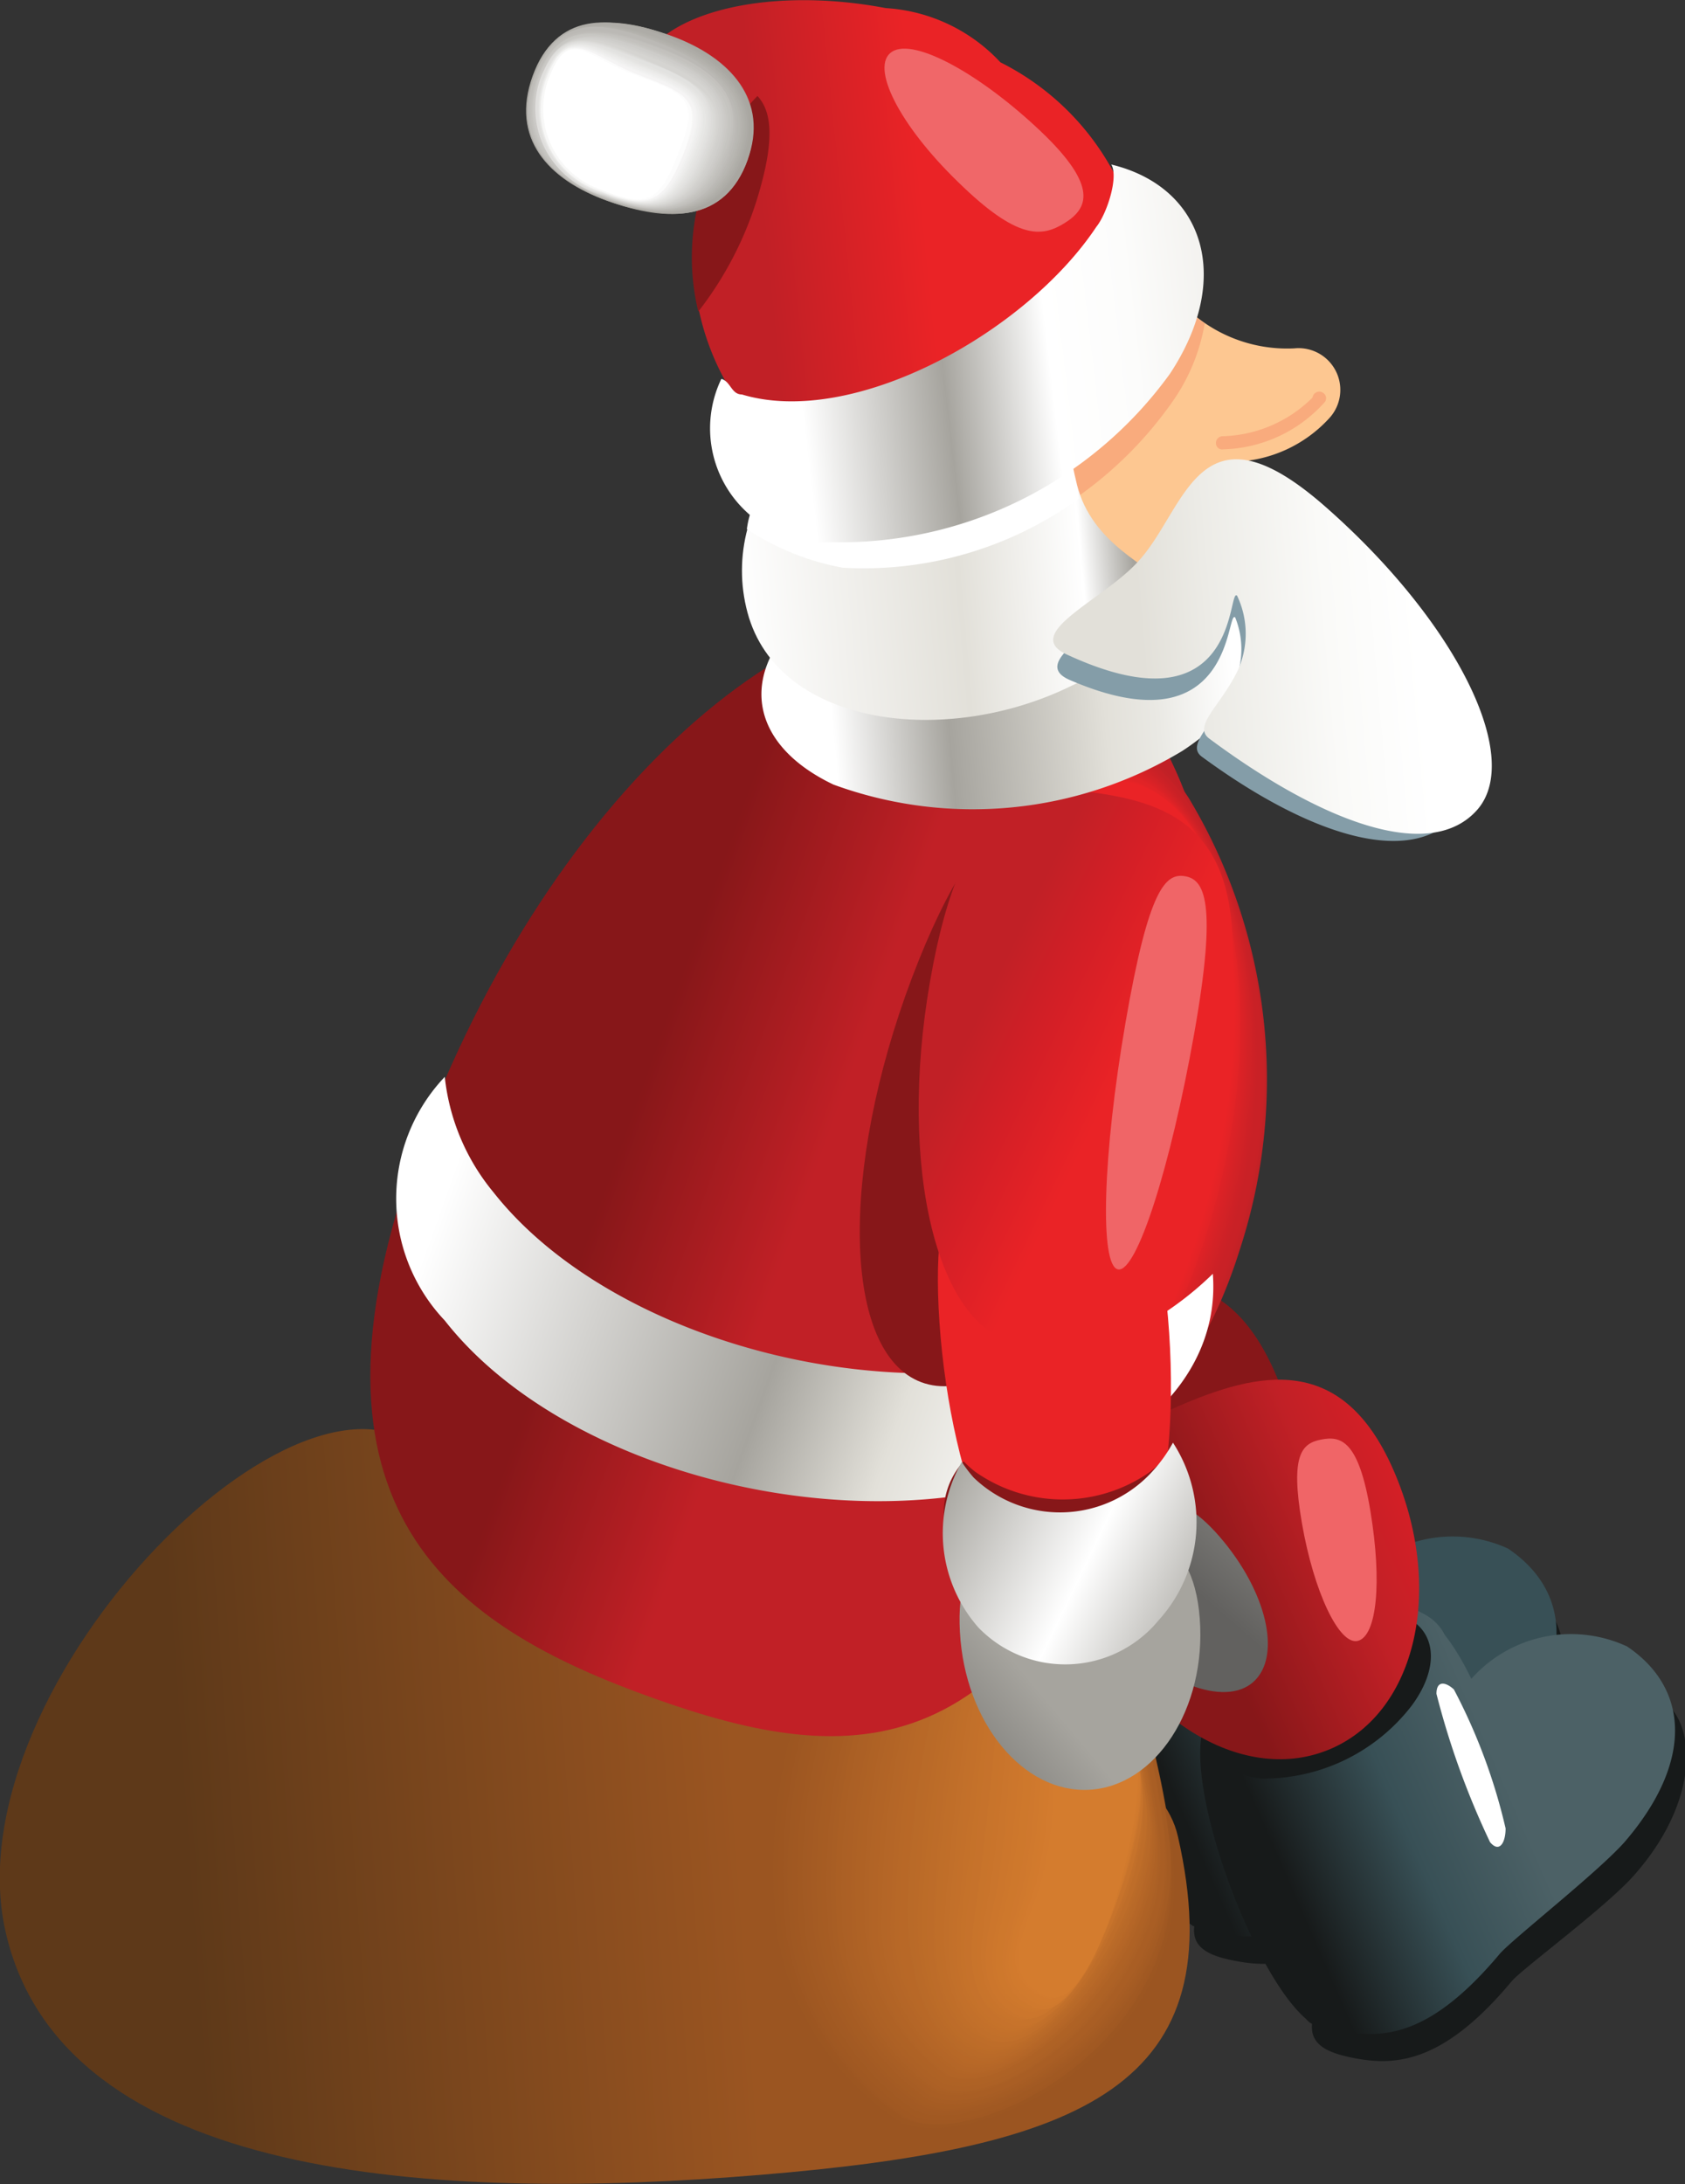 <svg viewBox="0 0 27.05 35.05" xmlns="http://www.w3.org/2000/svg" xmlns:xlink="http://www.w3.org/1999/xlink"><rect x="0" y="0" width="27.05" height="35.05" fill="#333333" stroke="none"/><linearGradient id="a" gradientTransform="matrix(.916 -.401 .401 .916 165.48 258.9)" gradientUnits="userSpaceOnUse" x1="-42.73" x2="-37.92" y1="-270.07" y2="-270.07"><stop offset=".14" stop-color="#171a1a"/><stop offset=".57" stop-color="#385056"/></linearGradient><linearGradient id="b" gradientTransform="matrix(.916 -.401 .401 .916 169.88 262.52)" gradientUnits="userSpaceOnUse" x1="-44.19" x2="-39.38" y1="-272.95" y2="-272.95"><stop offset=".14" stop-color="#171a1a"/><stop offset=".57" stop-color="#385056"/><stop offset=".94" stop-color="#4c6166"/></linearGradient><linearGradient id="c" gradientTransform="matrix(.916 -.401 .401 .916 264.31 110.84)" gradientUnits="userSpaceOnUse" x1="-192.09" x2="-186.29" y1="-176.33" y2="-176.33"><stop offset=".31" stop-color="#871719"/><stop offset=".73" stop-color="#c12026"/><stop offset=".94" stop-color="#d41f26"/></linearGradient><linearGradient id="d" gradientTransform="matrix(.46 -.77 1.43 .19 107.89 352.62)" gradientUnits="userSpaceOnUse" x1="372.16" x2="377.34" y1="-197.29" y2="-183.06"><stop offset=".26" stop-color="#5e3919"/><stop offset=".65" stop-color="#9b5521"/></linearGradient><linearGradient id="e" gradientTransform="matrix(.85 .3 -.33 .92 230.87 239.98)" gradientUnits="userSpaceOnUse" x1="-303.05" x2="-318.71" y1="-140.21" y2="-140.21"><stop offset=".46" stop-color="#c12026"/><stop offset=".68" stop-color="#871719"/><stop offset="1" stop-color="#871719"/></linearGradient><linearGradient id="f" gradientTransform="matrix(.84 .3 -.33 .92 388.2 193.01)" gradientUnits="userSpaceOnUse" x1="-470.37" x2="-455.99" y1="-38.29" y2="-38.29"><stop offset=".17" stop-color="#fff"/><stop offset=".63" stop-color="#a6a49e"/><stop offset=".8" stop-color="#e2e0d9"/><stop offset="1" stop-color="#fff"/></linearGradient><linearGradient id="g" gradientTransform="matrix(-.03 .91 -.94 .12 413.1 406.39)" gradientUnits="userSpaceOnUse" x1="-481.32" x2="-478.26" y1="433.9" y2="436.96"><stop offset=".16" stop-color="#a6a49e"/><stop offset=".96" stop-color="#62615f"/></linearGradient><linearGradient id="h" gradientTransform="matrix(.901 .434 -.434 .901 415.15 207.43)" gradientUnits="userSpaceOnUse" x1="-444.54" x2="-438.72" y1="1.06" y2="1.06"><stop offset=".3" stop-color="#c12026"/><stop offset=".49" stop-color="#d41f26"/><stop offset=".72" stop-color="#ea2326"/></linearGradient><linearGradient id="i" gradientTransform="matrix(1 -.09 .09 1 333.65 135.68)" gradientUnits="userSpaceOnUse" x1="-308.56" x2="-300.18" y1="-153.64" y2="-153.64"><stop offset=".23" stop-color="#fff"/><stop offset=".45" stop-color="#a6a49e"/><stop offset=".75" stop-color="#e2e0d9"/><stop offset=".85" stop-color="#eae9e4"/><stop offset="1" stop-color="#fff"/></linearGradient><linearGradient id="j" gradientTransform="matrix(1 -.09 .09 1 333.65 135.68)" gradientUnits="userSpaceOnUse" x1="-307.97" x2="-301.61" y1="-156.33" y2="-156.33"><stop offset="0" stop-color="#fff"/><stop offset=".56" stop-color="#e2e0d9"/><stop offset=".87" stop-color="#fff"/><stop offset="1" stop-color="#a6a49e"/></linearGradient><linearGradient id="k" gradientTransform="matrix(1 -.09 .09 1 333.65 135.68)" gradientUnits="userSpaceOnUse" x1="-303.56" x2="-296.78" y1="-154.01" y2="-154.01"><stop offset=".16" stop-color="#e2e0d9"/><stop offset=".29" stop-color="#e2e0d9"/><stop offset=".45" stop-color="#ecebe6"/><stop offset=".73" stop-color="#fafaf8"/><stop offset=".94" stop-color="#fff"/></linearGradient><linearGradient id="l" gradientTransform="matrix(1.02 -.09 .1 .99 335.19 137.44)" gradientUnits="userSpaceOnUse" x1="-303.76" x2="-297.46" y1="-161.72" y2="-161.72"><stop offset=".49" stop-color="#c12026"/><stop offset=".89" stop-color="#ea2326"/></linearGradient><linearGradient id="m" gradientTransform="matrix(.96 -.06 .12 1.02 325.65 136.71)" gradientUnits="userSpaceOnUse" x1="-308.04" x2="-299.1" y1="-147.54" y2="-147.54"><stop offset=".05" stop-color="#fff"/><stop offset=".32" stop-color="#a6a49e"/><stop offset=".52" stop-color="#fff"/><stop offset=".68" stop-color="#fcfcfb"/><stop offset=".83" stop-color="#f3f2ef"/><stop offset=".99" stop-color="#e3e1db"/><stop offset="1" stop-color="#e2e0d9"/></linearGradient><linearGradient id="n" gradientTransform="matrix(-.09 1 -1 -.09 418.28 455.48)" gradientUnits="userSpaceOnUse" x1="-392.27" x2="-387.62" y1="436.75" y2="441.41"><stop offset=".33" stop-color="#a6a49e"/><stop offset=".78" stop-color="#62615f"/></linearGradient><linearGradient id="o" gradientTransform="matrix(.901 .434 -.434 .901 279.94 132.34)" gradientUnits="userSpaceOnUse" x1="-280.66" x2="-286.71" y1="16.88" y2="16.88"><stop offset=".01" stop-color="#a6a49e"/><stop offset=".39" stop-color="#fff"/><stop offset=".83" stop-color="#a6a49e"/></linearGradient><path d="m22.37 30.23c-1.11 1.32-1.87 1.37-2.57 1.23s-1-.43.07-1.75a8.38 8.38 0 0 1 .87-.91 3.37 3.37 0 0 1 .72-1.63c1.11-1.32 2.23-1.74 3-1.58s1 1.58-.14 2.9c-.38.51-1.77 1.51-1.95 1.74z" fill="#171a1a"/><path d="m21 25.92a3.43 3.43 0 0 1 -2.77 1.35c-.9-.1-1.13-.87-.51-1.72a3.46 3.46 0 0 1 2.78-1.35c.91.1 1.14.87.5 1.72z" fill="#4c6166"/><path d="m24.21 24.85a2.13 2.13 0 0 0 -2.49.53c-.34-.71-.77-1.22-1.22-1.18a5.08 5.08 0 0 0 -3 1.76c-.56.75.65 4.11 1.56 4.87a.39.39 0 0 0 .1.08h.08a1.53 1.53 0 0 0 .36.11c.69.14 1.46.09 2.56-1.23.19-.21 1.56-1.29 2-1.79 1.12-1.28 1.07-2.46.05-3.15z" fill="url(#a)"/><path d="m22.27 27.78c0 .22-.1.4-.25.21a12.34 12.34 0 0 1 -.86-2.38c0-.22.15-.18.28-.06a9.52 9.52 0 0 1 .83 2.23z" fill="#fff"/><path d="m20.76 25.79a3 3 0 0 1 -2.42 1.21c-.79-.08-1-.76-.45-1.5a3 3 0 0 1 2.42-1.18c.8.06 1 .73.45 1.47z" fill="#171a1a"/><path d="m15.54 24.18c-.82-1.87.06-2.56 1.42-3.15s2.69-.88 3.51 1 .38 3.87-1 4.47-3.11-.45-3.93-2.32z" fill="#871719"/><path d="m24.27 31.79c-1.1 1.32-1.87 1.37-2.56 1.23s-1.05-.42.06-1.74a8.45 8.45 0 0 1 .88-.91 3.33 3.33 0 0 1 .71-1.64c1.11-1.32 2.23-1.74 3.05-1.57s1 1.58-.15 2.9c-.42.5-1.81 1.52-1.99 1.73z" fill="#171a1a"/><path d="m22.92 27.48a3.4 3.4 0 0 1 -2.77 1.35c-.91-.1-1.14-.86-.51-1.71a3.41 3.41 0 0 1 2.77-1.35c.9.1 1.13.86.51 1.71z" fill="#4c6166"/><path d="m26.12 26.42a2.14 2.14 0 0 0 -2.5.52c-.34-.7-.76-1.21-1.21-1.17a5 5 0 0 0 -3 1.75c-.56.76.65 4.11 1.56 4.88a.27.27 0 0 0 .1.08h.07a1.89 1.89 0 0 0 .36.1c.7.15 1.46.1 2.57-1.22.18-.22 1.55-1.29 2-1.79 1.11-1.28 1.06-2.47.05-3.15z" fill="url(#b)"/><path d="m24.17 29.34c0 .23-.1.4-.25.22a13 13 0 0 1 -.86-2.38c0-.22.15-.19.28-.07a9.25 9.25 0 0 1 .83 2.23z" fill="#fff"/><path d="m22.67 27.36a3 3 0 0 1 -2.43 1.18c-.79-.09-1-.76-.44-1.5a3 3 0 0 1 2.42-1.18c.78.08.99.76.45 1.5z" fill="#171a1a"/><path d="m17.45 25.75c-.82-1.88.05-2.56 1.41-3.16s2.69-.88 3.51 1 .38 3.87-1 4.47-3.1-.44-3.92-2.31z" fill="url(#c)"/><path d="m12.61 26.3c1.8 1.17 5.87 1.28 6.3 3.17.91 4-1.51 5-6.71 5.43s-11.2.1-12.11-3.9 5.07-9.95 6.91-7.49c.76 1.04 3.55 1.49 5.61 2.79z" fill="url(#d)"/><path d="m13.09 26.5a8.54 8.54 0 0 0 -.69 4.5 4.57 4.57 0 0 0 2 3.09c1.14.5 4.75-1.1 4.41-4.28-.4-3.68-2.77-8.18-3.24-5.92-.19.99-1.79 1.38-2.48 2.61z" fill="#9b5521"/><path d="m13.15 26.53a8.53 8.53 0 0 0 -.68 4.47 4.5 4.5 0 0 0 2 3.06c1.14.5 4.69-1.13 4.36-4.26-.4-3.68-2.74-8.12-3.21-5.9-.23.97-1.79 1.4-2.47 2.63z" fill="#9c5621"/><path d="m13.22 26.56a8.6 8.6 0 0 0 -.67 4.44 4.45 4.45 0 0 0 1.94 3c1.13.49 4.64-1.16 4.31-4.26-.4-3.67-2.7-8-3.18-5.87-.21.98-1.74 1.46-2.4 2.69z" fill="#9d5621"/><path d="m13.29 26.58a8.75 8.75 0 0 0 -.67 4.42 4.36 4.36 0 0 0 1.91 3c1.13.49 4.59-1.19 4.26-4.25-.4-3.66-2.67-8-3.16-5.84-.2.93-1.69 1.45-2.34 2.67z" fill="#9e5722"/><path d="m13.35 26.61a8.85 8.85 0 0 0 -.66 4.39 4.29 4.29 0 0 0 1.88 3c1.13.5 4.53-1.22 4.21-4.23-.41-3.66-2.64-7.91-3.13-5.82-.21.88-1.65 1.44-2.3 2.66z" fill="#9f5822"/><path d="m13.42 26.64a8.81 8.81 0 0 0 -.65 4.36 4.24 4.24 0 0 0 1.84 3c1.12.49 4.48-1.26 4.16-4.23-.41-3.65-2.61-7.84-3.1-5.79-.21.84-1.67 1.43-2.25 2.66z" fill="#a05822"/><path d="m13.48 26.66a9 9 0 0 0 -.64 4.34 4.13 4.13 0 0 0 1.82 2.95c1.11.49 4.42-1.28 4.1-4.22-.41-3.64-2.58-7.76-3.07-5.76-.22.84-1.6 1.47-2.21 2.69z" fill="#a15922"/><path d="m13.55 26.69a9 9 0 0 0 -.63 4.25 4.06 4.06 0 0 0 1.78 2.93c1.1.48 4.36-1.32 4.05-4.22-.41-3.63-2.54-7.69-3-5.72-.26.87-1.61 1.54-2.2 2.76z" fill="#a25a23"/><path d="m13.61 26.72a9.11 9.11 0 0 0 -.62 4.2 4 4 0 0 0 1.75 2.91c1.1.48 4.32-1.35 4-4.2-.41-3.63-2.51-7.63-3-5.7-.23.86-1.54 1.57-2.13 2.79z" fill="#a35a23"/><path d="m13.68 26.74a9.3 9.3 0 0 0 -.62 4.17 3.92 3.92 0 0 0 1.72 2.88c1.1.48 4.26-1.37 4-4.19-.41-3.62-2.48-7.56-3-5.67-.26.85-1.53 1.6-2.1 2.81z" fill="#a45b23"/><path d="m13.75 26.77a9.31 9.31 0 0 0 -.61 4.13 3.83 3.83 0 0 0 1.68 2.86c1.09.48 4.21-1.41 3.9-4.19-.41-3.61-2.45-7.48-2.95-5.64-.23.85-1.47 1.62-2.02 2.84z" fill="#a55c23"/><path d="m13.81 26.8a9.45 9.45 0 0 0 -.6 4.08 3.78 3.78 0 0 0 1.65 2.84c1.09.48 4.16-1.44 3.85-4.17-.41-3.61-2.42-7.42-2.92-5.62-.24.84-1.44 1.65-1.98 2.87z" fill="#a65c23"/><path d="m13.88 26.82a9.54 9.54 0 0 0 -.59 4.05 3.7 3.7 0 0 0 1.61 2.82c1.09.47 4.11-1.48 3.8-4.17-.41-3.6-2.39-7.35-2.89-5.59-.24.83-1.4 1.68-1.93 2.89z" fill="#a75d24"/><path d="m13.94 26.85a9.89 9.89 0 0 0 -.58 4 3.63 3.63 0 0 0 1.58 2.79c1.08.47 4-1.5 3.75-4.16-.41-3.59-2.36-7.27-2.86-5.56-.24.83-1.37 1.72-1.89 2.93z" fill="#a85e24"/><path d="m14 26.86a10.13 10.13 0 0 0 -.57 4 3.58 3.58 0 0 0 1.55 2.77c1.07.47 4-1.54 3.7-4.15-.42-3.58-2.33-7.21-2.84-5.53-.29.77-1.38 1.7-1.84 2.91z" fill="#a95e24"/><path d="m14 26.89a9.9 9.9 0 0 0 -.57 3.92 3.48 3.48 0 0 0 1.57 2.75c1 .44 3.91-1.56 3.61-4.14-.41-3.57-2.29-7.14-2.8-5.5-.25.79-1.3 1.76-1.81 2.97z" fill="#aa5f24"/><path d="m14.08 26.91a10.21 10.21 0 0 0 -.56 3.89 3.43 3.43 0 0 0 1.48 2.72c1.07.47 3.9-1.59 3.6-4.13-.42-3.57-2.27-7.06-2.78-5.47-.25.78-1.26 1.78-1.74 2.99z" fill="#ab6025"/><path d="m14.14 26.94a10.66 10.66 0 0 0 -.55 3.84 3.42 3.42 0 0 0 1.41 2.71c1.06.46 3.84-1.63 3.55-4.13-.42-3.56-2.24-7-2.75-5.44-.21.77-1.19 1.81-1.66 3.02z" fill="#ac6025"/><path d="m14.2 27a10.56 10.56 0 0 0 -.53 3.81 3.25 3.25 0 0 0 1.41 2.68c1.06.46 3.78-1.66 3.49-4.11-.42-3.56-2.21-6.93-2.71-5.42-.26.72-1.2 1.8-1.66 3.04z" fill="#ad6125"/><path d="m14.27 27a10.63 10.63 0 0 0 -.53 3.77 3.19 3.19 0 0 0 1.38 2.65c1.05.46 3.73-1.69 3.44-4.1-.42-3.55-2.18-6.86-2.69-5.39-.26.74-1.16 1.85-1.6 3.07z" fill="#ae6225"/><path d="m14.33 27a11.17 11.17 0 0 0 -.52 3.72 3.18 3.18 0 0 0 1.35 2.64c1 .45 3.67-1.73 3.39-4.1-.42-3.54-2.16-6.79-2.66-5.36-.27.76-1.13 1.91-1.56 3.1z" fill="#af6225"/><path d="m14.39 27a11.36 11.36 0 0 0 -.51 3.69 3.08 3.08 0 0 0 1.31 2.61c1 .45 3.62-1.75 3.34-4.09-.42-3.53-2.12-6.72-2.63-5.33-.26.77-1.09 1.96-1.51 3.12z" fill="#b06326"/><path d="m14.45 27.07a11.7 11.7 0 0 0 -.5 3.64 3 3 0 0 0 1.28 2.59c1 .45 3.57-1.78 3.29-4.08-.42-3.52-2.1-6.64-2.6-5.3-.27.72-1.06 1.95-1.47 3.15z" fill="#b16426"/><path d="m14.52 27.09a12.26 12.26 0 0 0 -.52 3.61 2.94 2.94 0 0 0 1.25 2.56c1 .46 3.51-1.81 3.24-4.06-.43-3.52-2.08-6.58-2.57-5.28-.26.72-1.01 1.97-1.4 3.17z" fill="#b26426"/><path d="m14.58 27.12a12.4 12.4 0 0 0 -.49 3.56 2.93 2.93 0 0 0 1.22 2.55c1 .45 3.46-1.85 3.19-4.06-.43-3.51-2.05-6.51-2.55-5.25-.28.71-.95 2-1.37 3.2z" fill="#b36526"/><path d="m14.64 27.16a12.94 12.94 0 0 0 -.48 3.52 2.84 2.84 0 0 0 1.19 2.52c1 .45 3.4-1.88 3.13-4.05-.43-3.5-2.24-6.5-2.51-5.22a16.73 16.73 0 0 0 -1.33 3.23z" fill="#b46627"/><path d="m14.71 27.18a13.23 13.23 0 0 0 -.47 3.49 2.73 2.73 0 0 0 1.14 2.49c1 .45 3.36-1.9 3.09-4-.47-3.53-2.22-6.48-2.47-5.23a15.45 15.45 0 0 0 -1.29 3.25z" fill="#b56627"/><path d="m14.77 27.21a13.44 13.44 0 0 0 -.46 3.44 2.72 2.72 0 0 0 1.11 2.48c1 .44 3.3-1.94 3-4-.42-3.52-2.17-6.41-2.42-5.2a14.56 14.56 0 0 0 -1.23 3.28z" fill="#b66727"/><path d="m14.83 27.23a14.93 14.93 0 0 0 -.45 3.41 2.64 2.64 0 0 0 1.08 2.45c1 .44 3.24-2 3-4-.46-3.51-2.2-6.33-2.46-5.16a13.83 13.83 0 0 0 -1.17 3.3z" fill="#b76827"/><path d="m14.89 27.26a15.9 15.9 0 0 0 -.44 3.36 2.59 2.59 0 0 0 1.05 2.44c1 .43 3.19-2 2.93-4-.43-3.5-2.16-6.26-2.43-5.13a13.72 13.72 0 0 0 -1.11 3.33z" fill="#b86827"/><path d="m15 27.29a15.62 15.62 0 0 0 -.44 3.32c0 .94.26 2.08 1 2.41 1 .44 3.13-2 2.88-4-.44-3.47-2.14-6.17-2.37-5.08a12.83 12.83 0 0 0 -1.07 3.35z" fill="#b86928"/><path d="m15 27.31a17 17 0 0 0 -.42 3.29c0 .93.22 2 1 2.38 1 .44 3.08-2.06 2.83-4-.44-3.47-2.12-6.11-2.34-5.06a12.41 12.41 0 0 0 -1.07 3.39z" fill="#b96a28"/><path d="m15.09 27.34a17.57 17.57 0 0 0 -.42 3.24c-.05.93.19 2 .95 2.37 1 .43 3-2.1 2.78-4-.44-3.46-2.1-6-2.31-5a11.52 11.52 0 0 0 -1 3.39z" fill="#ba6a28"/><path d="m15.15 27.37a19.22 19.22 0 0 0 -.41 3.2c-.05.91.15 2 .92 2.34 1 .43 3-2.13 2.73-4-.45-3.45-2.08-6-2.29-5-.46.56-.69 2.27-.95 3.46z" fill="#bb6b28"/><path d="m15.21 27.39a21.45 21.45 0 0 0 -.4 3.17c-.05.9.12 2 .88 2.31 1 .43 2.92-2.16 2.69-4-.45-3.44-2.06-5.9-2.26-5-.47.59-.66 2.34-.91 3.52z" fill="#bc6c28"/><path d="m15.28 27.42a22.68 22.68 0 0 0 -.39 3.12c-.06.9.08 2 .84 2.3 1 .42 2.87-2.19 2.63-4-.44-3.44-2-5.84-2.22-4.94-.48.55-.62 2.34-.86 3.52z" fill="#bd6c29"/><path d="m15.34 27.44a24.43 24.43 0 0 0 -.34 3.09c-.06.88 0 1.93.81 2.27 1 .42 2.81-2.22 2.58-3.95-.45-3.43-2-5.77-2.19-4.91-.53.5-.63 2.33-.86 3.5z" fill="#be6d29"/><path d="m15.41 27.47a28.89 28.89 0 0 0 -.38 3c-.07.88 0 1.92.78 2.25 1 .43 2.76-2.25 2.53-3.94-.45-3.42-2-5.7-2.17-4.88-.49.52-.55 2.39-.76 3.57z" fill="#bf6e29"/><path d="m15.47 27.5c-.19 1.13-.29 2.14-.36 3s0 1.89.75 2.23c1 .42 2.69-2.29 2.47-3.94-.45-3.41-2-5.63-2.14-4.85-.5.47-.52 2.38-.72 3.56z" fill="#c06e29"/><path d="m15.54 27.52c-.19 1.13-.28 2.13-.36 3s0 1.86.72 2.2c1 .42 2.64-2.31 2.42-3.92-.45-3.41-1.95-5.57-2.11-4.83-.51.43-.48 2.38-.67 3.55z" fill="#c16f2a"/><path d="m15.6 27.55c-.17 1.13-.26 2.11-.34 2.92s-.09 1.85.68 2.18c1 .42 2.59-2.34 2.37-3.91-.46-3.4-1.93-5.5-2.08-4.8-.52.45-.45 2.44-.63 3.61z" fill="#c2702a"/><path d="m15.67 27.58c-.16 1.13-.26 2.09-.34 2.88s-.12 1.82.65 2.16c.95.41 2.54-2.38 2.33-3.91-.47-3.39-1.92-5.43-2.06-4.77-.53.44-.41 2.47-.58 3.64z" fill="#c3702a"/><path d="m15.74 27.6c-.15 1.14-.25 2.08-.33 2.85s-.16 1.79.61 2.13c.95.42 2.48-2.4 2.28-3.89-.47-3.39-1.89-5.37-2-4.75-.56.43-.41 2.5-.56 3.66z" fill="#c4712a"/><path d="m15.81 27.63c-.14 1.14-.23 2.07-.33 2.8s-.19 1.78.59 2.12c.94.41 2.42-2.44 2.22-3.89-.47-3.38-1.87-5.3-2-4.72-.54.41-.29 2.52-.48 3.69z" fill="#c5722a"/><path d="m15.88 27.66c-.13 1.13-.22 2.05-.32 2.76s-.23 1.75.55 2.09c.94.41 2.37-2.47 2.17-3.88-.47-3.37-1.85-5.23-2-4.68-.52.39-.28 2.54-.4 3.71z" fill="#c6722b"/><path d="m16 27.68c-.12 1.14-.21 2-.31 2.73s-.26 1.72.52 2.06c.93.41 2.31-2.49 2.12-3.87-.48-3.36-1.83-5.16-1.94-4.65-.61.38-.33 2.57-.39 3.73z" fill="#c7732b"/><path d="m16 27.71c-.11 1.14-.2 2-.3 2.68s-.3 1.71.48 2c.93.4 2.26-2.53 2.07-3.86-.47-3.36-1.81-5.1-1.9-4.63-.56.42-.23 2.65-.35 3.81z" fill="#c8742b"/><path d="m16.09 27.74c-.09 1.14-.19 2-.29 2.64s-.34 1.68.45 2 2.2-2.56 2-3.85c-.48-3.35-1.79-5-1.88-4.6-.56.38-.19 2.65-.28 3.81z" fill="#c9742b"/><path d="m16.16 27.77c-.08 1.14-.18 2-.28 2.6s-.37 1.65.42 2 2.15-2.59 2-3.84c-.49-3.35-1.77-5-1.85-4.58-.62.35-.21 2.66-.29 3.82z" fill="#ca752c"/><path d="m16.23 27.79a22.34 22.34 0 0 1 -.23 2.57c-.14.76-.41 1.63.38 2s2.1-2.62 1.92-3.83c-.49-3.34-1.75-4.9-1.82-4.55-.63.31-.18 2.66-.25 3.81z" fill="#cb762c"/><path d="m16.3 27.82a17.46 17.46 0 0 1 -.3 2.52c-.15.75-.44 1.61.35 2s2-2.66 1.87-3.83c-.49-3.32-1.73-4.82-1.79-4.51-.57.28-.07 2.67-.13 3.82z" fill="#cc762c"/><path d="m16.38 27.85a16.29 16.29 0 0 1 -.26 2.48c-.15.74-.47 1.59.32 1.93s2-2.68 1.82-3.81c-.5-3.32-1.71-4.76-1.77-4.49-.61.31-.07 2.74-.11 3.89z" fill="#cd772c"/><path d="m16.45 27.88a13.48 13.48 0 0 1 -.25 2.44c-.16.73-.51 1.56.29 1.91s1.93-2.72 1.76-3.81c-.5-3.31-1.68-4.69-1.73-4.46-.62.3-.04 2.77-.07 3.92z" fill="#ce782c"/><path d="m16.57 27.92a12 12 0 0 1 -.24 2.4c-.17.72-.54 1.54.25 1.89s1.88-2.75 1.72-3.8c-.51-3.3-1.67-4.62-1.71-4.43-.59.28 0 2.79-.02 3.94z" fill="#cf782d"/><path d="m16.63 28a10.24 10.24 0 0 1 -.23 2.36c-.17.71-.57 1.52.22 1.86s1.82-2.77 1.67-3.78c-.51-3.3-1.65-4.56-1.68-4.41-.61.22.03 2.77.02 3.97z" fill="#d0792d"/><path d="m16.7 28a9.32 9.32 0 0 1 -.22 2.32c-.19.7-.62 1.49.18 1.84s1.77-2.81 1.62-3.78c-.52-3.29-1.63-4.49-1.65-4.38-.63.24.07 2.83.07 4z" fill="#d17a2d"/><path d="m16.76 28a8 8 0 0 1 -.21 2.28c-.19.69-.65 1.47.15 1.82s1.71-2.84 1.57-3.77c-.52-3.28-1.61-4.42-1.62-4.35-.65.25.1 2.88.11 4.02z" fill="#d27a2d"/><path d="m16.83 28a7.73 7.73 0 0 1 -.2 2.24c-.21.68-.69 1.45.11 1.8s1.66-2.87 1.52-3.77c-.53-3.27-1.58-4.27-1.59-4.27-.67.22.13 2.88.16 4z" fill="#d37b2e"/><path d="m16.89 28.06a6.5 6.5 0 0 1 -.19 2.2c-.21.66-.72 1.42.09 1.77s1.59-2.9 1.46-3.75c-.53-3.28-1.56-4.28-1.56-4.28-.69.21.17 2.91.2 4.06z" fill="#d47c2e"/><path d="m18.49 22.61c-2.12 5.84-4.78 5.79-8 4.64s-5.91-3-3.79-8.81 6.5-9.65 9.76-8.5 4.15 6.83 2.03 12.67z" fill="url(#e)"/><path d="m19.08 12.8a8.76 8.76 0 0 1 .84 7.2c-.91 2.93-2.45 3.39-4.5 3-.75-.15-1.64-1.11-.4-5.12s1.11-5.35 1.63-5.93 1.75-.2 2.43.85z" fill="#c12026"/><path d="m19.06 12.8a8.64 8.64 0 0 1 .84 7.2c-.9 3-2.45 3.42-4.48 3-.74-.15-1.6-1.09-.37-5.08s1.1-5.3 1.62-5.9 1.71-.25 2.39.78z" fill="#c22126"/><path d="m19 12.79a8.58 8.58 0 0 1 .89 7.21c-.92 3-2.45 3.4-4.47 3-.74-.15-1.56-1.08-.33-5.05s1.08-5.26 1.59-5.87 1.68-.3 2.32.71z" fill="#c32126"/><path d="m19 12.79a8.52 8.52 0 0 1 .87 7.21c-.92 3-2.44 3.39-4.45 3-.73-.15-1.52-1.07-.3-5s1.07-5.21 1.57-5.83 1.65-.37 2.31.62z" fill="#c42126"/><path d="m19 12.78a8.43 8.43 0 0 1 .85 7.22c-.91 3-2.43 3.39-4.43 3-.72-.15-1.48-1.05-.27-5 1.17-3.79 1.06-5.17 1.56-5.8s1.61-.39 2.29.58z" fill="#c52126"/><path d="m19 12.78a8.38 8.38 0 0 1 .84 7.22c-.92 3-2.43 3.39-4.42 3-.72-.15-1.45-1-.23-5 1.15-3.74 1-5.13 1.53-5.77s1.58-.41 2.28.55z" fill="#c62126"/><path d="m19 12.77a8.31 8.31 0 0 1 .82 7.23c-.92 3-2.43 3.38-4.4 2.95-.71-.15-1.41-1-.2-4.93 1.14-3.68 1-5.07 1.51-5.73s1.55-.45 2.27.48z" fill="#c72126"/><path d="m19 12.77a8.26 8.26 0 0 1 .81 7.23c-.93 3-2.43 3.38-4.39 3-.71-.15-1.37-1-.17-4.9 1.12-3.63 1-5 1.5-5.7s1.51-.55 2.25.37z" fill="#c82126"/><path d="m18.93 12.77a8.15 8.15 0 0 1 .86 7.23c-.93 3-2.42 3.38-4.37 2.95-.7-.16-1.33-1-.13-4.87 1.1-3.57 1-5 1.47-5.68s1.48-.53 2.17.37z" fill="#c82126"/><path d="m18.92 12.76a8.1 8.1 0 0 1 .85 7.24c-.93 3-2.41 3.39-4.35 2.94-.69-.15-1.29-1-.1-4.84 1.09-3.51 1-4.94 1.45-5.64s1.45-.58 2.15.3z" fill="#c92126"/><path d="m18.87 12.7c1.31 1.63 1.71 4.44.86 7.21-.94 3-2.41 3.39-4.34 2.94-.69-.16-1.26-1-.07-4.81 1.07-3.46 1-4.9 1.43-5.61s1.42-.59 2.12.27z" fill="#ca2126"/><path d="m18.85 12.7c1.31 1.59 1.72 4.41.86 7.2-.94 3-2.41 3.38-4.32 2.93-.69-.16-1.22-.95 0-4.78 1.06-3.41 1-4.85 1.41-5.57s1.35-.63 2.05.22z" fill="#cb2126"/><path d="m18.83 12.69c1.32 1.56 1.73 4.4.86 7.2-.94 3.05-2.4 3.38-4.3 2.93-.68-.17-1.18-.94 0-4.76 1-3.35 1-4.8 1.39-5.54s1.35-.66 2.05.17z" fill="#cc2126"/><path d="m18.81 12.68c1.33 1.53 1.74 4.38.86 7.2-.94 3.06-2.4 3.38-4.28 2.92-.68-.16-1.15-.92 0-4.72 1-3.3.94-4.76 1.37-5.51s1.34-.7 2.05.11z" fill="#cd2126"/><path d="m18.79 12.67c1.33 1.5 1.74 4.36.86 7.2-.94 3.07-2.39 3.38-4.26 2.91-.67-.16-1.11-.91.06-4.69 1-3.24.93-4.71 1.35-5.48s1.28-.73 1.99.06z" fill="#ce2126"/><path d="m18.77 12.67c1.34 1.46 1.75 4.33.87 7.19-.95 3.08-2.39 3.38-4.26 2.91-.66-.17-1.06-.9.1-4.66 1-3.19.92-4.67 1.33-5.45s1.25-.77 1.96.01z" fill="#cf2126"/><path d="m18.75 12.66c1.35 1.43 1.76 4.32.87 7.19-.95 3.09-2.39 3.38-4.24 2.9-.66-.17-1-.88.13-4.63 1-3.13.91-4.62 1.31-5.41s1.18-.8 1.93-.05z" fill="#d02226"/><path d="m18.73 12.65c1.36 1.41 1.77 4.3.87 7.19-1 3.1-2.38 3.38-4.22 2.89-.65-.16-1-.86.16-4.59.95-3.08.9-4.58 1.29-5.39s1.17-.83 1.9-.1z" fill="#d12226"/><path d="m18.71 12.65c1.36 1.37 1.78 4.27.87 7.19-.95 3.1-2.37 3.37-4.2 2.88-.65-.17-1-.85.19-4.57.94-3 .89-4.53 1.27-5.35s1.16-.87 1.87-.15z" fill="#d22226"/><path d="m18.69 12.64c1.37 1.34 1.78 4.26.88 7.19-1 3.11-2.38 3.37-4.19 2.88-.64-.18-.92-.84.23-4.54.91-3 .87-4.48 1.25-5.32s1.14-.91 1.83-.21z" fill="#d32226"/><path d="m18.68 12.64c1.37 1.31 1.78 4.23.87 7.18-1 3.12-2.37 3.36-4.17 2.87-.64-.17-.88-.82.26-4.51.9-2.91.86-4.43 1.23-5.28s1.13-.9 1.81-.26z" fill="#d42226"/><path d="m18.66 12.63c1.38 1.28 1.79 4.22.87 7.18-1 3.13-2.36 3.36-4.15 2.87-.63-.18-.84-.81.29-4.48.89-2.86.85-4.39 1.21-5.26s1.06-.94 1.78-.31z" fill="#d52226"/><path d="m18.64 12.63c1.39 1.25 1.8 4.19.88 7.17-1 3.14-2.36 3.37-4.14 2.86-.63-.17-.8-.79.33-4.45.86-2.8.83-4.34 1.18-5.22s1.03-.99 1.75-.36z" fill="#d62226"/><path d="m18.62 12.62c1.4 1.22 1.81 4.18.88 7.18s-2.35 3.36-4.12 2.85c-.62-.18-.76-.78.36-4.42.85-2.75.82-4.29 1.17-5.19s.99-1.04 1.71-.42z" fill="#d72226"/><path d="m18.6 12.62c1.41 1.18 1.82 4.16.89 7.17-1 3.16-2.36 3.36-4.11 2.85-.61-.18-.73-.77.39-4.39.84-2.7.81-4.25 1.15-5.16s.96-1.09 1.68-.47z" fill="#d82226"/><path d="m18.59 12.62c1.41 1.15 1.82 4.13.88 7.16s-2.35 3.36-4.09 2.85c-.61-.18-.69-.76.43-4.36.81-2.65.8-4.21 1.12-5.13s.93-1.14 1.66-.52z" fill="#d92226"/><path d="m18.57 12.61c1.42 1.13 1.83 4.12.89 7.17s-2.35 3.36-4.08 2.83c-.6-.18-.65-.74.46-4.33.8-2.58.79-4.15 1.11-5.09s.9-1.19 1.62-.58z" fill="#da2226"/><path d="m18.55 12.61c1.43 1.09 1.84 4.1.89 7.16s-2.34 3.36-4.06 2.83c-.59-.18-.61-.73.49-4.3.79-2.53.78-4.11 1.09-5.06s.87-1.18 1.59-.63z" fill="#db2226"/><path d="m18.54 12.61c1.43 1.06 1.84 4.07.89 7.16s-2.34 3.35-4 2.82c-.59-.18-.57-.71.53-4.27.76-2.48.77-4.06 1.06-5s.79-1.25 1.52-.71z" fill="#dc2226"/><path d="m18.52 12.61c1.44 1 1.85 4.05.89 7.15s-2.33 3.36-4 2.82c-.59-.19-.54-.7.55-4.24.75-2.42.76-4 1-5s.83-1.25 1.56-.73z" fill="#dd2226"/><path d="m18.5 12.61c1.45 1 1.86 4 .9 7.15s-2.33 3.35-4 2.81c-.58-.19-.5-.69.59-4.21a49.59 49.59 0 0 0 1-5c.29-.94.78-1.26 1.51-.75z" fill="#de2226"/><path d="m18.49 12.6c1.45 1 1.87 4 .89 7.15s-2.32 3.36-4 2.81c-.57-.19-.46-.67.62-4.18a45 45 0 0 0 1-4.93c.28-.99.76-1.33 1.49-.85z" fill="#df2326"/><path d="m18.47 12.6c1.46.93 1.88 4 .9 7.15s-2.32 3.35-4 2.8c-.57-.19-.42-.66.66-4.15a42.56 42.56 0 0 0 1-4.9c.26-1 .71-1.36 1.44-.9z" fill="#e02326"/><path d="m18.46 12.6c1.46.9 1.88 4 .9 7.15s-2.32 3.35-4 2.79c-.57-.19-.39-.64.68-4.12a38.78 38.78 0 0 0 1-4.87c.26-1.01.68-1.4 1.42-.95z" fill="#e12326"/><path d="m18.47 12.65c1.48.87 1.89 4 .9 7.14s-2.31 3.35-3.94 2.79c-.56-.19-.35-.63.72-4.09a38.92 38.92 0 0 0 1-4.84c.18-1.01.59-1.43 1.32-1z" fill="#e22326"/><path d="m18.46 12.65c1.48.83 1.89 3.93.9 7.14s-2.31 3.35-3.93 2.77c-.55-.19-.31-.61.76-4a37.19 37.19 0 0 0 .92-4.81c.23-1.08.61-1.52 1.35-1.1z" fill="#e32326"/><path d="m18.44 12.64c1.49.8 1.9 3.92.9 7.14s-2.3 3.35-3.91 2.77c-.55-.19-.27-.6.79-4a34.1 34.1 0 0 0 .9-4.77c.22-1.07.58-1.53 1.32-1.14z" fill="#e42326"/><path d="m18.42 12.64c1.5.77 1.91 3.89.91 7.13s-2.3 3.35-3.9 2.77c-.54-.2-.23-.59.82-4a33.43 33.43 0 0 0 .89-4.74c.2-1.05.54-1.54 1.28-1.16z" fill="#e52326"/><path d="m18.4 12.63c1.51.74 1.92 3.88.91 7.14s-2.31 3.34-3.88 2.75c-.53-.19-.19-.57.86-4a33.14 33.14 0 0 0 .86-4.71c.19-1.02.51-1.54 1.25-1.18z" fill="#e62326"/><path d="m18.39 12.63c1.51.7 1.92 3.85.9 7.13s-2.29 3.34-3.86 2.75c-.53-.2-.15-.56.89-3.94a29.45 29.45 0 0 0 .84-4.67c.19-1.07.49-1.61 1.23-1.27z" fill="#e72326"/><path d="m18.37 12.63c1.52.66 1.93 3.83.91 7.12s-2.28 3.34-3.85 2.75c-.52-.2-.12-.55.92-3.91a27.69 27.69 0 0 0 .82-4.59c.18-1.13.46-1.7 1.2-1.37z" fill="#e82326"/><path d="m18.35 12.62c1.53.64 1.94 3.81.91 7.12s-2.26 3.34-3.83 2.74c-.52-.2-.08-.53.95-3.87a28 28 0 0 0 .81-4.61c.17-1.09.42-1.69 1.16-1.38z" fill="#e92326"/><path d="m19.25 19.74c-1 3.32-2.28 3.34-3.82 2.73-.51-.2 0-.52 1-3.85s.38-6.61 1.91-6 1.94 3.79.91 7.12z" fill="#ea2326"/><path d="m16.84 21.83c-3.19.72-7.18-.49-8.92-2.7a3.48 3.48 0 0 1 -.78-1.85 2.84 2.84 0 0 0 0 3.91c1.73 2.21 5.72 3.41 8.91 2.69 2.3-.52 3.54-1.89 3.42-3.44a5.25 5.25 0 0 1 -2.63 1.39z" fill="url(#f)"/><path d="m20.78 5.59a2.34 2.34 0 0 1 -1.94-.87c-.25-.29-.75-1.2-1-1.2a3.3 3.3 0 0 0 -3.41 0 4.2 4.2 0 0 0 -1.79 4.95c.44 1.76 2.58 2.74 4.79 2.19 1.57-.39 2-1.19 2-2.25a2.71 2.71 0 0 0 .37-1 2.15 2.15 0 0 0 1.54-.7.67.67 0 0 0 -.56-1.12z" fill="#fdc791"/><path d="m21.07 6.38a2.12 2.12 0 0 1 -1.45.62.11.11 0 0 0 -.1.12.1.1 0 0 0 .12.09 2.26 2.26 0 0 0 1.62-.75.1.1 0 0 0 0-.14.11.11 0 0 0 -.19.06z" fill="#f9ab7d"/><path d="m18.84 6.42a3.08 3.08 0 0 0 .5-1.23 2.16 2.16 0 0 1 -.5-.47c-.23-.27-.7-1.09-.95-1.19a1.71 1.71 0 0 1 -.22.58c-1 1.56-3.44 3-5.19 2.7a5.65 5.65 0 0 0 .17 1.64 2.72 2.72 0 0 0 .19.5 2.79 2.79 0 0 0 .69.16 6.26 6.26 0 0 0 5.31-2.69z" fill="#f9ab7d"/><g fill="none"><path d="m16 20.91-2.54-1.81z"/><path d="m12.52 20.25.94-1.15z"/><path d="m12.52 20.25.94-1.15z"/><path d="m12.52 20.25.94-1.15z"/></g><path d="m17.87 26.15c-.76-.88-.52-1.3-.05-1.71s1-.66 1.76.22 1 1.92.54 2.33-1.48.01-2.25-.84z" fill="url(#g)"/><path d="m14.64 15.69c1.18-3.11 2.25-3.18 3.51-2.7s2.22 1.32 1.05 4.42-3.15 5.24-4.41 4.77-1.32-3.39-.15-6.49z" fill="#871719"/><path d="m15.1 21.46c-.23-2.69.47-3.11 1.48-3.2s1.94.2 2.17 2.88-.39 4.93-1.4 5-2.01-2-2.25-4.68z" fill="#ea2326"/><path d="m14.93 15.75c.52-3 1.54-3.22 2.84-3s2.4.83 1.89 3.81-2 5.22-3.31 5-1.94-2.83-1.42-5.81z" fill="url(#h)"/><path d="m18.07 16.4c.37-2.14.64-2.39.95-2.34s.53.39.15 2.53-.92 3.83-1.22 3.78-.25-1.83.12-3.97z" fill="#f06567"/><path d="m20.9 24.44c-.19-1.1 0-1.28.31-1.34s.6 0 .79 1.15.1 2-.2 2.08-.71-.79-.9-1.89z" fill="#f06567"/><path d="m19.36 9.15a3.88 3.88 0 0 1 -.6.5 6.51 6.51 0 0 1 -5.6.53 2.7 2.7 0 0 1 -.38-.21c-.91.93-.7 2 .6 2.62a6.51 6.51 0 0 0 5.6-.54c1.41-.92 1.53-2.15.38-2.9z" fill="url(#i)"/><path d="m17.21 11c3.76-1.74.55-1.34.08-3.22s.19-2.65-2-2.11-3.78 2.33-3.29 4.16 3.19 2.17 5.21 1.17z" fill="url(#j)"/><path d="m21.24 8.49c1.92 1.71 2.87 3.76 2.13 4.6s-2.38.3-4.08-.95c-.25-.19.18-.51.46-1.05a1.36 1.36 0 0 0 .08-1.18c-.15-.16 0 2.15-2.66 1-.69-.3.62-.87 1.17-1.49.74-.84.98-2.63 2.9-.93z" fill="#849da8"/><path d="m21.31 8.16c2.07 1.83 3.15 4 2.4 4.84s-2.47.21-4.3-1.15c-.26-.2.17-.51.45-1.07a1.42 1.42 0 0 0 0-1.22c-.16-.16.06 2.24-2.74.94-.73-.34.61-.88 1.16-1.5.77-.84.96-2.68 3.03-.84z" fill="url(#k)"/><path d="m17.88 2.77a4.19 4.19 0 0 0 -1.82-1.77 2.74 2.74 0 0 0 -1.84-.87c-2-.38-3.82.12-4 1.11-.1.56.34 1.16 1.11 1.64a4.08 4.08 0 0 0 .29 3.19c1 1.91 2.68 1.35 4.42.44s2.84-1.83 1.84-3.74z" fill="url(#l)"/><path d="m12.16 1.54a3.71 3.71 0 0 0 -.95 3.46 5.68 5.68 0 0 0 1-2c.23-.83.16-1.23-.05-1.46z" fill="#871719"/><path d="m15.38 2.92c.95.93 1.34.89 1.71.66s.56-.58-.39-1.48-2.02-1.5-2.38-1.27.11 1.17 1.06 2.09z" fill="#f06769"/><path d="m12 2.57c-.36 1-1.28 1-2.23.66s-1.58-1-1.21-2 1.28-1 2.23-.65 1.56 1.04 1.21 1.99z" fill="#a6a49e"/><path d="m12 2.57c-.36 1-1.26 1-2.21.65s-1.56-1-1.2-2 1.27-1 2.21-.63 1.52 1.03 1.2 1.98z" fill="#a9a7a1"/><path d="m11.92 2.56c-.36.95-1.24 1-2.18.66s-1.55-1-1.19-2 1.24-1 2.19-.62 1.54 1.02 1.18 1.96z" fill="#aba9a4"/><path d="m11.89 2.56c-.36.94-1.21 1-2.15.65s-1.54-1-1.18-2 1.22-1 2.16-.6 1.53 1.01 1.17 1.95z" fill="#aeaca7"/><path d="m11.86 2.55c-.36.93-1.19 1-2.12.66s-1.53-1-1.17-2 1.2-.91 2.13-.55 1.52.96 1.16 1.89z" fill="#b0afa9"/><path d="m11.83 2.55c-.36.92-1.17 1-2.1.65s-1.51-1-1.15-2 1.18-.88 2.11-.52 1.5.94 1.14 1.87z" fill="#b3b1ac"/><path d="m11.8 2.54c-.36.92-1.14 1-2.07.66s-1.5-1-1.14-2 1.16-.86 2.08-.5 1.48.92 1.13 1.84z" fill="#b6b4af"/><path d="m11.77 2.53c-.36.92-1.12 1-2 .66s-1.49-1-1.13-2 1.1-.82 2.01-.47 1.47.9 1.12 1.81z" fill="#b8b7b2"/><path d="m11.73 2.53c-.35.91-1.09 1-2 .66s-1.48-1-1.12-2 1.12-.84 2-.49 1.48.92 1.12 1.83z" fill="#bbb9b5"/><path d="m11.7 2.52c-.35.91-1.07 1-2 .66s-1.47-1-1.12-1.95 1.1-.82 2-.47 1.47.86 1.12 1.76z" fill="#bebcb8"/><path d="m11.67 2.52c-.35.9-1 1-1.95.66s-1.45-1.05-1.1-1.95 1.08-.8 2-.45 1.38.84 1.05 1.74z" fill="#c0bfbb"/><path d="m11.64 2.51c-.35.9-1 1-1.92.66s-1.44-1-1.09-1.94 1.06-.78 2-.43 1.37.81 1.01 1.71z" fill="#c3c1bd"/><path d="m11.61 2.51c-.35.89-1 1-1.89.66s-1.42-1-1.08-1.94 1-.76 1.93-.41 1.43.79 1.04 1.69z" fill="#c5c4c0"/><path d="m11.58 2.5c-.35.89-1 1-1.86.66s-1.41-1-1.07-1.93 1-.74 1.91-.39 1.36.77 1.02 1.66z" fill="#c8c7c3"/><path d="m11.55 2.5c-.34.88-1 1-1.84.66s-1.39-1.05-1.05-1.93 1-.72 1.88-.38 1.35.76 1.01 1.65z" fill="#cbc9c6"/><path d="m11.52 2.49c-.34.88-.93 1-1.81.66a1.44 1.44 0 0 1 -1-1.92c.34-.88 1-.7 1.85-.36s1.3.74.96 1.62z" fill="#cdccc9"/><path d="m11.49 2.48c-.34.88-.91 1-1.78.67a1.45 1.45 0 0 1 -1-1.92c.29-.88.92-.68 1.8-.34s1.31.72.98 1.59z" fill="#d0cfcc"/><path d="m11.45 2.48c-.33.87-.87 1-1.74.66a1.45 1.45 0 0 1 -1-1.91c.29-.87.91-.65 1.78-.32s1.3.7.96 1.57z" fill="#d2d1ce"/><path d="m11.42 2.47c-.33.87-.85 1-1.72.67a1.44 1.44 0 0 1 -1-1.91c.3-.87.91-.63 1.77-.3s1.29.68.95 1.54z" fill="#d5d4d1"/><path d="m11.39 2.47c-.33.86-.83 1-1.69.66a1.43 1.43 0 0 1 -1-1.91c.3-.85.9-.6 1.76-.22s1.26.61.93 1.47z" fill="#d8d7d4"/><path d="m11.36 2.46c-.33.86-.81 1-1.66.67a1.44 1.44 0 0 1 -1-1.91c.3-.85.89-.58 1.74-.22s1.25.61.92 1.46z" fill="#dadad7"/><path d="m11.33 2.46c-.33.84-.78 1-1.63.66a1.42 1.42 0 0 1 -1-1.9c.33-.85.86-.56 1.7-.23s1.26.62.93 1.47z" fill="#dddcda"/><path d="m11.3 2.45c-.33.84-.76 1-1.61.67a1.42 1.42 0 0 1 -1-1.9c.37-.84.87-.54 1.72-.22s1.21.61.89 1.45z" fill="#e0dfdd"/><path d="m11.27 2.45c-.33.83-.74 1-1.58.66a1.41 1.41 0 0 1 -.95-1.89c.32-.84.81-.52 1.65-.22s1.2.61.88 1.45z" fill="#e2e2e0"/><path d="m11.24 2.44c-.33.83-.72 1-1.55.67a1.41 1.41 0 0 1 -.94-1.89c.32-.83.79-.5 1.63-.17s1.18.56.86 1.39z" fill="#e5e4e2"/><path d="m11.21 2.43c-.33.83-.69 1-1.52.67a1.4 1.4 0 0 1 -.93-1.88c.32-.83.77-.48 1.6-.15s1.17.53.85 1.36z" fill="#e7e7e5"/><path d="m11.17 2.43c-.32.82-.66 1-1.48.67a1.41 1.41 0 0 1 -.93-1.88c.32-.83.76-.46 1.58-.14s1.15.52.83 1.35z" fill="#eaeae8"/><path d="m11.14 2.42c-.31.82-.64 1-1.46.67a1.4 1.4 0 0 1 -.91-1.87c.32-.82.74-.43 1.56-.12s1.13.5.81 1.32z" fill="#edeceb"/><path d="m11.11 2.42c-.31.81-.61 1-1.43.66a1.39 1.39 0 0 1 -.9-1.86c.32-.82.72-.41 1.53-.1s1.12.48.8 1.3z" fill="#efefee"/><path d="m11.08 2.41c-.31.81-.59 1-1.4.67a1.39 1.39 0 0 1 -.89-1.86c.31-.81.69-.39 1.5-.08s1.1.46.79 1.27z" fill="#f2f2f1"/><path d="m11.05 2.41c-.31.8-.57 1-1.37.66a1.37 1.37 0 0 1 -.88-1.85c.31-.81.67-.37 1.48-.06s1.08.44.77 1.25z" fill="#f5f4f4"/><path d="m11 2.4c-.31.8-.55 1-1.35.67a1.37 1.37 0 0 1 -.86-1.85c.31-.81.65-.35 1.45 0s1.09.38.76 1.18z" fill="#f7f7f6"/><path d="m11 2.39c-.31.8-.52 1-1.32.67a1.37 1.37 0 0 1 -.85-1.85c.3-.79.63-.32 1.42 0s1.04.39.75 1.18z" fill="#fafaf9"/><path d="m11 2.39c-.31.79-.5 1-1.29.67a1.37 1.37 0 0 1 -.84-1.85c.3-.79.61-.3 1.4 0s.99.39.73 1.18z" fill="#fcfcfc"/><path d="m10.92 2.38c-.3.79-.47 1-1.25.67a1.37 1.37 0 0 1 -.84-1.84c.31-.78.6-.28 1.38 0s1.02.39.71 1.17z" fill="#fff"/><path d="m17.29 7.82c-.3-1.19-.17-2.19-.58-2.63a4.37 4.37 0 0 1 -3.39 1.42c-.32.55-1.22 1-1.33 1.88a4.12 4.12 0 0 0 1.54.62 5.89 5.89 0 0 0 3.79-1.11z" fill="#fff"/><path d="m17.84 2.64c.12.2-.07.79-.24 1-1.13 1.7-3.9 3.23-5.69 2.69-.17 0-.18-.21-.33-.25a1.83 1.83 0 0 0 1.76 2.62 6.53 6.53 0 0 0 5.44-2.7c1.02-1.54.55-3-.94-3.36z" fill="url(#m)"/><path d="m15.41 26.19c-.08-1.45.68-1.69 1.74-1.75s2 .08 2.11 1.53-.71 2.69-1.77 2.75-2-1.07-2.08-2.53z" fill="url(#n)"/><path d="m18.78 23.31a2.36 2.36 0 0 1 -.32.31 2.44 2.44 0 0 1 -2.8 0 1.54 1.54 0 0 1 -.19-.17 1.22 1.22 0 0 0 .21 1.83 2.46 2.46 0 0 0 2.8-.05 1.27 1.27 0 0 0 .3-1.92z" fill="#871719"/><path d="m18.83 23.15a2.31 2.31 0 0 1 -.32.45 2 2 0 0 1 -2.88.11 2.35 2.35 0 0 1 -.19-.25 2.29 2.29 0 0 0 .27 2.66 1.94 1.94 0 0 0 2.89-.12 2.34 2.34 0 0 0 .23-2.85z" fill="url(#o)"/></svg>